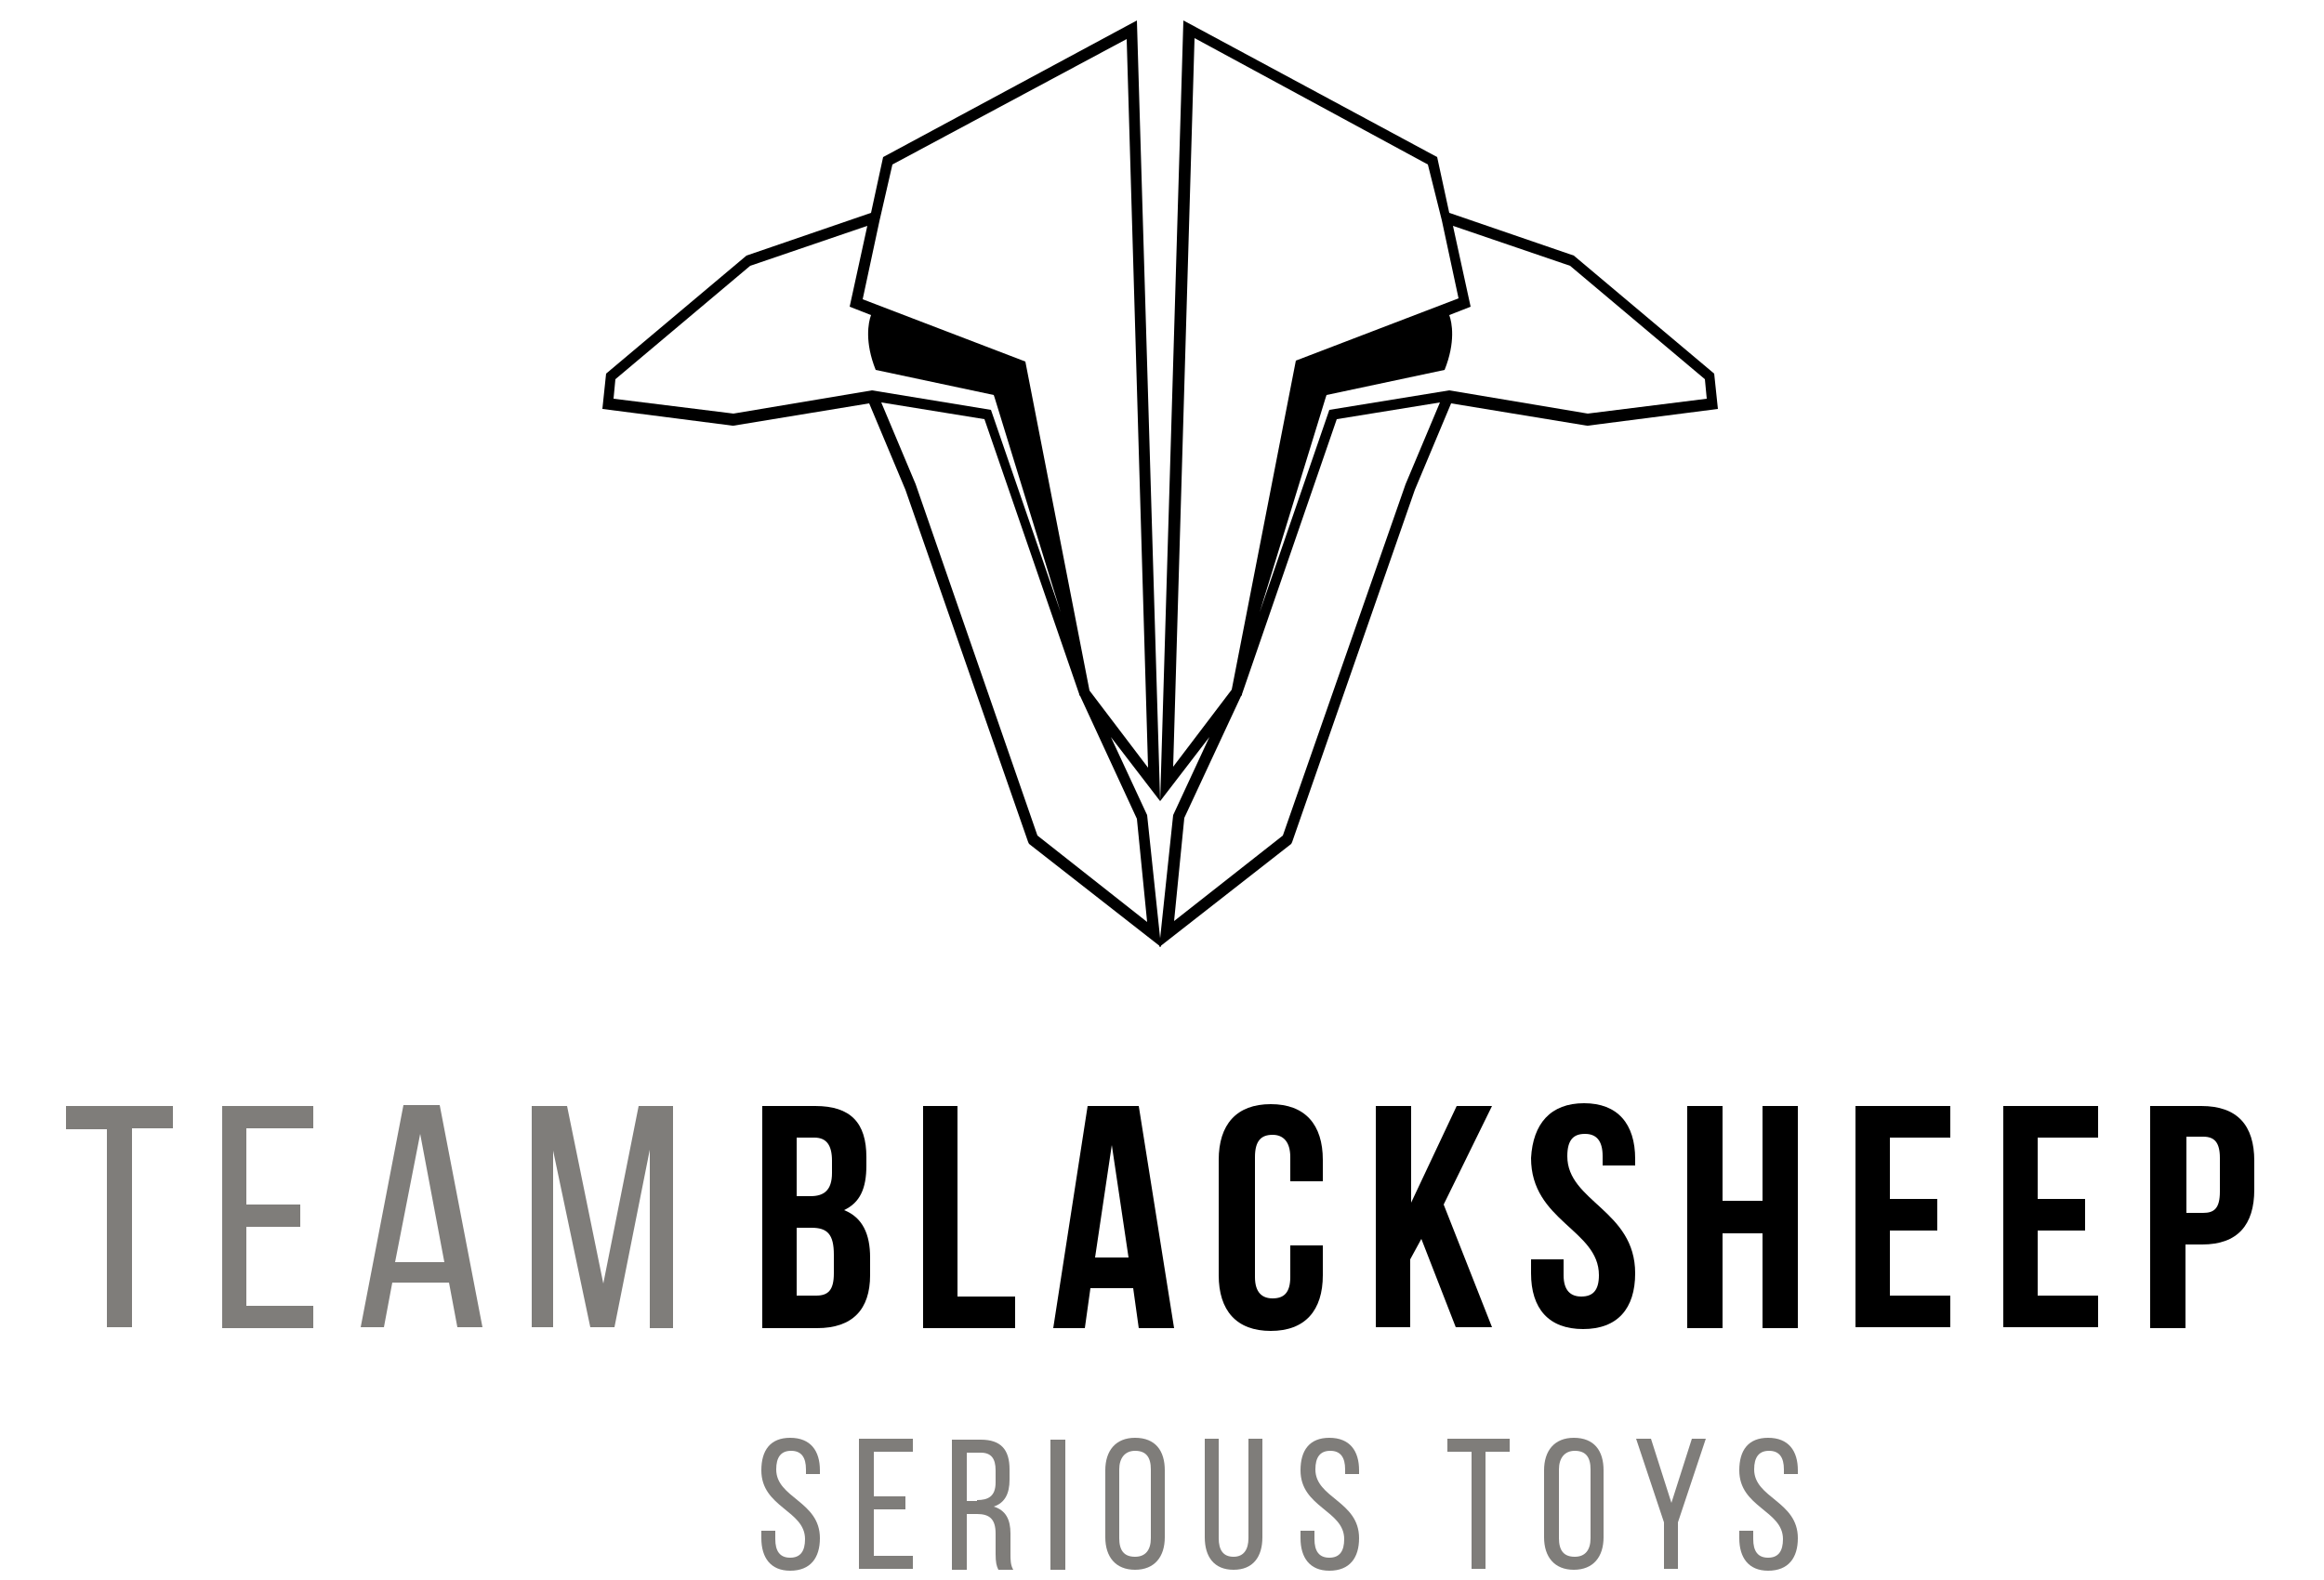 <?xml version="1.0" encoding="utf-8"?>
<!-- Generator: Adobe Illustrator 16.0.0, SVG Export Plug-In . SVG Version: 6.00 Build 0)  -->
<!DOCTYPE svg PUBLIC "-//W3C//DTD SVG 1.1//EN" "http://www.w3.org/Graphics/SVG/1.1/DTD/svg11.dtd">
<svg version="1.1" id="Layer_1" xmlns="http://www.w3.org/2000/svg" xmlns:xlink="http://www.w3.org/1999/xlink" x="0px" y="0px"
	 width="250px" height="170px" viewBox="0 0 250 170" style="enable-background:new 0 0 250 170;" xml:space="preserve">
<style type="text/css">
<![CDATA[
	.st0{fill:#7f7d7a;}
	.st1{fill:#000000;}
]]>
</style>
<path class="st0" d="M11.5,142.9v-21.4H7.1V119h11.5v2.4h-4.4v21.4H11.5z"/>
<path class="st0" d="M32.3,129.6v2.4h-5.8v8.5h7.2v2.4h-9.8V119h9.8v2.4h-7.2v8.2H32.3z"/>
<path class="st0" d="M42.2,138l-0.9,4.8h-2.5l4.6-23.9h3.9l4.6,23.9h-2.7l-0.9-4.8H42.2z M42.5,135.8h5.3L45.2,122L42.5,135.8z"/>
<path class="st0" d="M66.1,142.8h-2.6l-4-19v19h-2.3V119H61l3.9,19.1l3.8-19.1h3.7v23.9h-2.5v-19.2L66.1,142.8z"/>
<path class="st1" d="M93.2,124.5v0.9c0,2.5-0.7,4-2.4,4.8c2,0.8,2.8,2.6,2.8,5.1v1.9c0,3.7-1.9,5.7-5.7,5.7H82V119h5.7
	C91.5,119,93.2,120.8,93.2,124.5z M85.7,122.4v6.3h1.5c1.4,0,2.3-0.6,2.3-2.5v-1.3c0-1.7-0.6-2.5-1.9-2.5H85.7z M85.7,132.1v7.3h2.1
	c1.3,0,1.9-0.6,1.9-2.4V135c0-2.2-0.7-2.9-2.4-2.9H85.7z"/>
<path class="st1" d="M99.2,119h3.8v20.5h6.2v3.4h-9.9V119z"/>
<path class="st1" d="M126.3,142.9h-3.8l-0.6-4.3h-4.6l-0.6,4.3h-3.4L117,119h5.5L126.3,142.9z M117.8,135.3h3.6l-1.8-12.1
	L117.8,135.3z"/>
<path class="st1" d="M142.3,134v3.2c0,3.8-1.9,6-5.6,6c-3.7,0-5.6-2.2-5.6-6v-12.4c0-3.8,1.9-6,5.6-6c3.7,0,5.6,2.2,5.6,6v2.3h-3.5
	v-2.6c0-1.7-0.8-2.4-1.9-2.4c-1.2,0-1.9,0.6-1.9,2.4v12.9c0,1.7,0.8,2.3,1.9,2.3c1.2,0,1.9-0.6,1.9-2.3V134H142.3z"/>
<path class="st1" d="M152.9,133.3l-1.2,2.2v7.3H148V119h3.8v10.4l4.9-10.4h3.8l-5.2,10.6l5.2,13.2h-3.9L152.9,133.3z"/>
<path class="st1" d="M170.4,118.7c3.6,0,5.5,2.2,5.5,6v0.7h-3.5v-1c0-1.7-0.7-2.4-1.9-2.4s-1.9,0.6-1.9,2.4c0,4.9,7.3,5.8,7.3,12.6
	c0,3.8-1.9,6-5.6,6s-5.6-2.2-5.6-6v-1.5h3.5v1.7c0,1.7,0.8,2.3,1.9,2.3c1.2,0,1.9-0.6,1.9-2.3c0-4.9-7.3-5.8-7.3-12.6
	C164.9,120.9,166.8,118.7,170.4,118.7z"/>
<path class="st1" d="M185.3,142.9h-3.8V119h3.8v10.2h4.3V119h3.8v23.9h-3.8v-10.2h-4.3V142.9z"/>
<path class="st1" d="M203.3,129h5.1v3.4h-5.1v7h6.5v3.4h-10.2V119h10.2v3.4h-6.5V129z"/>
<path class="st1" d="M219.2,129h5.1v3.4h-5.1v7h6.5v3.4h-10.2V119h10.2v3.4h-6.5V129z"/>
<path class="st1" d="M242.5,124.9v3.1c0,3.8-1.8,5.9-5.6,5.9h-1.8v9h-3.8V119h5.5C240.7,119,242.5,121.1,242.5,124.9z M235.2,122.4
	v8.1h1.8c1.2,0,1.8-0.5,1.8-2.3v-3.6c0-1.7-0.6-2.3-1.8-2.3H235.2z"/>
<g>
	<path class="st0" d="M88.2,158.2v0.4h-1.5v-0.5c0-1.3-0.5-2-1.6-2c-1.1,0-1.6,0.7-1.6,2c0,3.1,4.7,3.4,4.7,7.4c0,2.1-1,3.5-3.2,3.5
		c-2.1,0-3.1-1.4-3.1-3.5v-0.8h1.5v0.9c0,1.3,0.5,2,1.6,2c1.1,0,1.6-0.7,1.6-2c0-3.1-4.7-3.4-4.7-7.4c0-2.2,1-3.5,3.1-3.5
		C87.2,154.7,88.2,156.1,88.2,158.2z"/>
	<path class="st0" d="M97.4,161v1.4H94v5h4.2v1.4h-5.8v-14h5.8v1.4H94v4.8H97.4z"/>
	<path class="st0" d="M105.5,154.9c2.2,0,3.1,1.1,3.1,3.2v1.1c0,1.5-0.5,2.5-1.7,2.9c1.3,0.4,1.8,1.4,1.8,2.9v2.2
		c0,0.6,0,1.2,0.3,1.7h-1.6c-0.2-0.4-0.3-0.8-0.3-1.7v-2.2c0-1.6-0.7-2.1-2-2.1h-1.1v6h-1.6v-14H105.5z M105.1,161.4
		c1.2,0,2-0.4,2-1.9v-1.3c0-1.3-0.5-1.9-1.6-1.9h-1.5v5.2H105.1z"/>
	<path class="st0" d="M114.6,154.9v14h-1.6v-14H114.6z"/>
	<path class="st0" d="M118.9,158.2c0-2.1,1.1-3.5,3.2-3.5c2.2,0,3.2,1.4,3.2,3.5v7.2c0,2.1-1.1,3.5-3.2,3.5c-2.1,0-3.2-1.4-3.2-3.5
		V158.2z M120.4,165.5c0,1.3,0.5,2,1.7,2c1.1,0,1.7-0.7,1.7-2v-7.4c0-1.3-0.5-2-1.7-2c-1.1,0-1.7,0.8-1.7,2V165.5z"/>
	<path class="st0" d="M131.1,165.5c0,1.3,0.5,2,1.6,2c1.1,0,1.6-0.8,1.6-2v-10.7h1.5v10.6c0,2.1-1,3.5-3.1,3.5
		c-2.1,0-3.1-1.4-3.1-3.5v-10.6h1.5V165.5z"/>
	<path class="st0" d="M146.2,158.2v0.4h-1.5v-0.5c0-1.3-0.5-2-1.6-2c-1.1,0-1.6,0.7-1.6,2c0,3.1,4.7,3.4,4.7,7.4
		c0,2.1-1,3.5-3.2,3.5c-2.1,0-3.1-1.4-3.1-3.5v-0.8h1.5v0.9c0,1.3,0.5,2,1.6,2c1.1,0,1.6-0.7,1.6-2c0-3.1-4.7-3.4-4.7-7.4
		c0-2.2,1-3.5,3.1-3.5C145.2,154.7,146.2,156.1,146.2,158.2z"/>
	<path class="st0" d="M158.3,168.8v-12.6h-2.6v-1.4h6.7v1.4h-2.6v12.6H158.3z"/>
	<path class="st0" d="M166.1,158.2c0-2.1,1.1-3.5,3.2-3.5c2.2,0,3.2,1.4,3.2,3.5v7.2c0,2.1-1.1,3.5-3.2,3.5c-2.1,0-3.2-1.4-3.2-3.5
		V158.2z M167.7,165.5c0,1.3,0.5,2,1.7,2c1.1,0,1.7-0.7,1.7-2v-7.4c0-1.3-0.5-2-1.7-2c-1.1,0-1.7,0.8-1.7,2V165.5z"/>
	<path class="st0" d="M179,163.8l-3-9h1.6l2.2,6.9l2.2-6.9h1.5l-3,9v5H179V163.8z"/>
	<path class="st0" d="M193.4,158.2v0.4h-1.5v-0.5c0-1.3-0.5-2-1.6-2c-1.1,0-1.6,0.7-1.6,2c0,3.1,4.7,3.4,4.7,7.4
		c0,2.1-1,3.5-3.2,3.5c-2.1,0-3.1-1.4-3.1-3.5v-0.8h1.5v0.9c0,1.3,0.5,2,1.6,2c1.1,0,1.6-0.7,1.6-2c0-3.1-4.7-3.4-4.7-7.4
		c0-2.2,1-3.5,3.1-3.5C192.4,154.7,193.4,156.1,193.4,158.2z"/>
</g>
<g>
	<path class="st1" d="M123.4,87.7l-3.9-8.4l5.3,6.9l-2.5-84L95,16.9l-1.3,6l-13.4,4.6L65.2,40.2l-0.4,3.8l14,1.8l0.1,0l14.6-2.4
		l3.9,9.3l13.2,37.9l0.1,0.2l14.2,11.1L123.4,87.7z M96,17.7l25.2-13.5l2.3,78.4l-6.3-8.3l-6.9-35.4l-17.5-6.7l1.8-8.4l0,0l0,0
		L96,17.7z M78.9,44.5L66,42.9l0.2-2.1l14.5-12.2l12.6-4.3l-1.9,8.7l2.3,0.9c-0.3,0.8-0.7,2.9,0.5,5.9l12.7,2.7l0.1,0.3l7.1,23.1
		l-7.5-21.8L93.8,42L78.9,44.5z M111.6,89.9L98.5,52.1l-3.7-8.8l11.1,1.8l10.2,29.6l0,0.1l0.1,0.1l6.1,13.2l1.1,11.1L111.6,89.9z"/>
	<path class="st1" d="M126.2,87.7l3.9-8.4l-5.3,6.9l2.5-84l27.3,14.7l1.3,6l13.4,4.6l15.1,12.7l0.4,3.8l-14,1.8l-0.1,0l-14.6-2.4
		l-3.9,9.3l-13.2,37.9l-0.1,0.2l-14.2,11.1L126.2,87.7z M153.6,17.7L128.5,4.1l-2.3,78.4l6.3-8.3l6.9-35.4l17.5-6.7l-1.8-8.4l0,0
		l0,0L153.6,17.7z M170.8,44.5l12.8-1.6l-0.2-2.1l-14.5-12.2l-12.6-4.3l1.9,8.7l-2.3,0.9c0.3,0.8,0.7,2.9-0.5,5.9l-12.7,2.7
		l-0.1,0.3l-7.1,23.1l7.5-21.8l12.9-2.1L170.8,44.5z M138,89.9l13.2-37.8l3.7-8.8l-11.1,1.8l-10.2,29.6l0,0.1l-0.1,0.1L127.4,88
		l-1.1,11.1L138,89.9z"/>
</g>
</svg>
